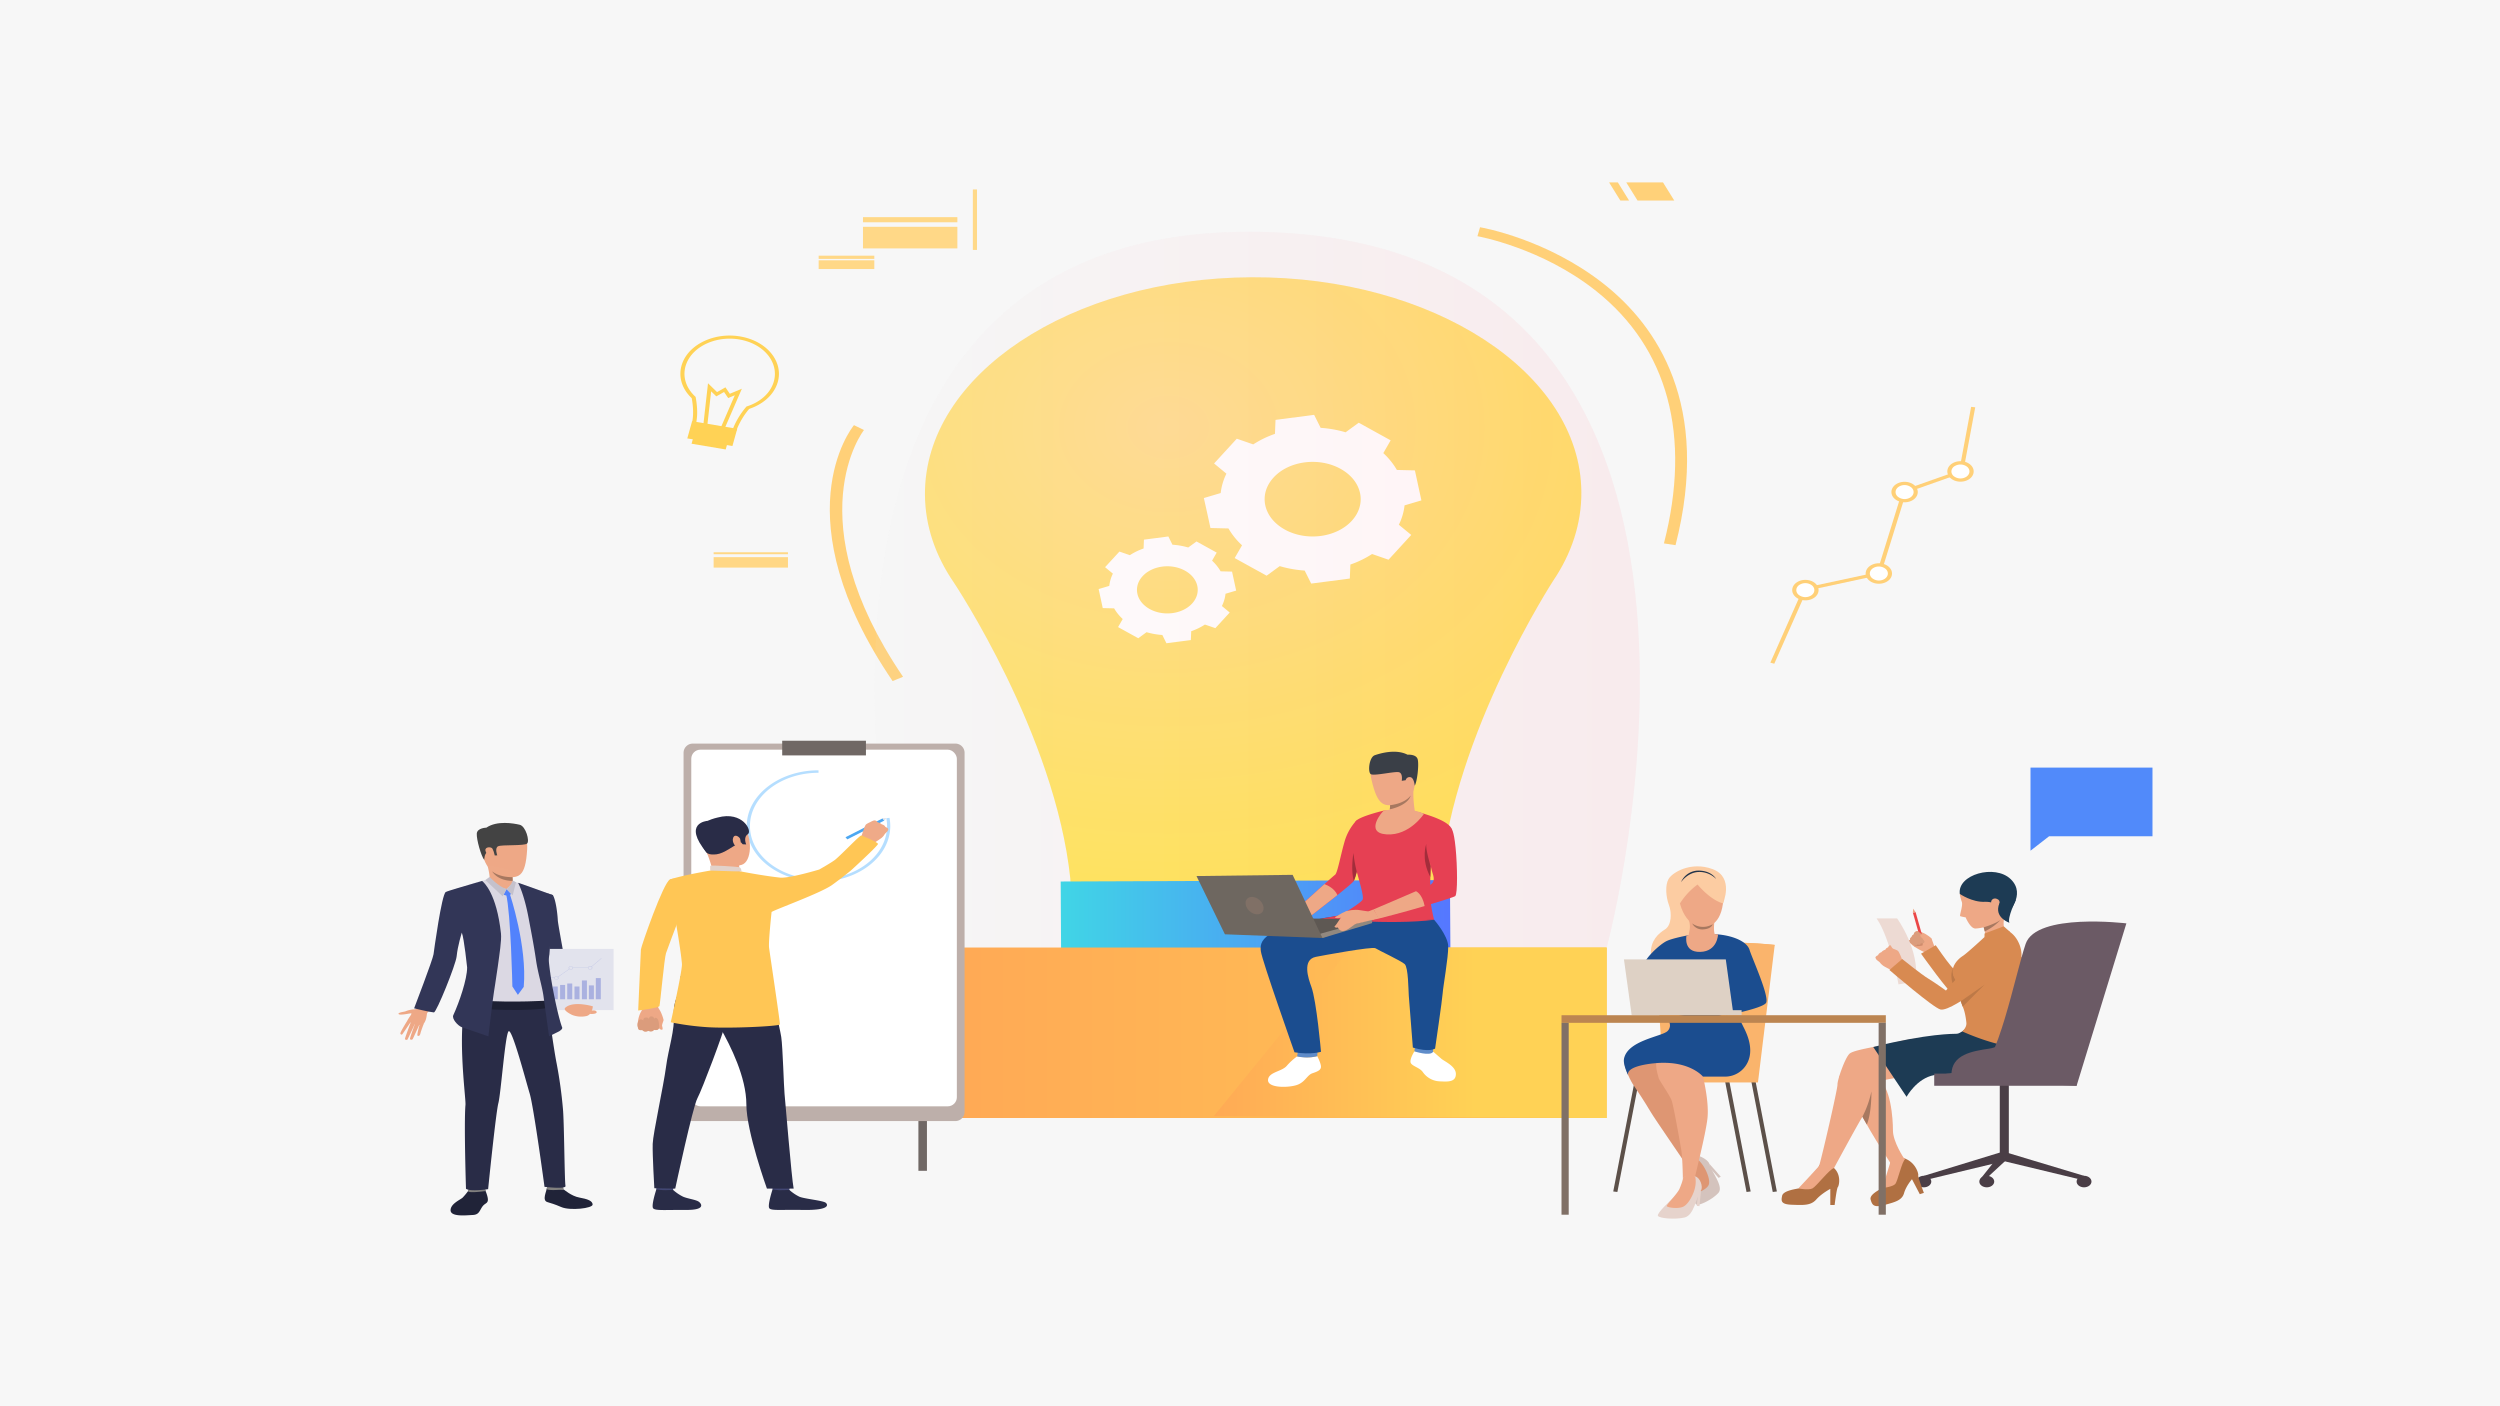<svg xmlns="http://www.w3.org/2000/svg" xmlns:xlink="http://www.w3.org/1999/xlink" viewBox="0 0 1920 1080"><defs><filter id="luminosity-noclip" x="1130.28" y="-8732" width="535.06" height="32766" filterUnits="userSpaceOnUse" color-interpolation-filters="sRGB"><feFlood flood-color="#fff" result="bg"/><feBlend in="SourceGraphic" in2="bg"/></filter><mask id="mask" x="1130.28" y="-8732" width="535.06" height="32766" maskUnits="userSpaceOnUse"><g filter="url(#luminosity-noclip)"/></mask><linearGradient id="linear-gradient" x1="1450.36" y1="1017.7" x2="1347.87" y2="841.59" gradientUnits="userSpaceOnUse"><stop offset="0"/><stop offset="0.69" stop-color="#fff"/></linearGradient><filter id="luminosity-noclip-2" x="254.66" y="-8732" width="559.38" height="32766" filterUnits="userSpaceOnUse" color-interpolation-filters="sRGB"><feFlood flood-color="#fff" result="bg"/><feBlend in="SourceGraphic" in2="bg"/></filter><mask id="mask-2" x="254.66" y="-8732" width="559.38" height="32766" maskUnits="userSpaceOnUse"><g filter="url(#luminosity-noclip-2)"/></mask><linearGradient id="linear-gradient-2" x1="589.27" y1="1021.78" x2="482.15" y2="837.71" xlink:href="#linear-gradient"/><filter id="luminosity-noclip-3" x="876.16" y="-8732" width="43.02" height="32766" filterUnits="userSpaceOnUse" color-interpolation-filters="sRGB"><feFlood flood-color="#fff" result="bg"/><feBlend in="SourceGraphic" in2="bg"/></filter><mask id="mask-3" x="876.16" y="-8732" width="43.02" height="32766" maskUnits="userSpaceOnUse"><g filter="url(#luminosity-noclip-3)"/></mask><linearGradient id="linear-gradient-3" x1="897.67" y1="446.65" x2="897.67" y2="684.76" gradientUnits="userSpaceOnUse"><stop offset="0.01"/><stop offset="1" stop-color="#fff"/></linearGradient><filter id="luminosity-noclip-4" x="1023.64" y="-8732" width="40.21" height="32766" filterUnits="userSpaceOnUse" color-interpolation-filters="sRGB"><feFlood flood-color="#fff" result="bg"/><feBlend in="SourceGraphic" in2="bg"/></filter><mask id="mask-4" x="1023.64" y="-8732" width="40.21" height="32766" maskUnits="userSpaceOnUse"><g filter="url(#luminosity-noclip-4)"/></mask><linearGradient id="linear-gradient-4" x1="1043.75" y1="446.65" x2="1043.75" y2="684.76" xlink:href="#linear-gradient-3"/><filter id="luminosity-noclip-5" x="880.01" y="-8732" width="180.87" height="32766" filterUnits="userSpaceOnUse" color-interpolation-filters="sRGB"><feFlood flood-color="#fff" result="bg"/><feBlend in="SourceGraphic" in2="bg"/></filter><mask id="mask-5" x="880.01" y="-8732" width="180.87" height="32766" maskUnits="userSpaceOnUse"><g filter="url(#luminosity-noclip-5)"/></mask><linearGradient id="linear-gradient-5" x1="970.44" y1="446.65" x2="970.44" y2="684.76" xlink:href="#linear-gradient-3"/><filter id="luminosity-noclip-6" x="1130.28" y="914.88" width="535.06" height="25.03" filterUnits="userSpaceOnUse" color-interpolation-filters="sRGB"><feFlood flood-color="#fff" result="bg"/><feBlend in="SourceGraphic" in2="bg"/></filter><mask id="mask-6" x="1130.28" y="914.88" width="535.06" height="25.03" maskUnits="userSpaceOnUse"><g filter="url(#luminosity-noclip-6)"><g transform="translate(0 0)"><g mask="url(#mask)"><path d="M1665.34,927.4c0,6.92-119.77,12.52-267.52,12.52s-267.54-5.6-267.54-12.52,119.79-12.52,267.54-12.52S1665.34,920.49,1665.34,927.4Z" fill="url(#linear-gradient)" style="mix-blend-mode:multiply"/></g></g></g></mask><linearGradient id="linear-gradient-6" x1="1450.36" y1="1017.7" x2="1347.87" y2="841.59" gradientUnits="userSpaceOnUse"><stop offset="0" stop-color="#97cbec"/><stop offset="0.69" stop-color="#ccc2f5"/></linearGradient><filter id="luminosity-noclip-7" x="254.66" y="914.88" width="559.38" height="25.03" filterUnits="userSpaceOnUse" color-interpolation-filters="sRGB"><feFlood flood-color="#fff" result="bg"/><feBlend in="SourceGraphic" in2="bg"/></filter><mask id="mask-7" x="254.66" y="914.88" width="559.38" height="25.03" maskUnits="userSpaceOnUse"><g filter="url(#luminosity-noclip-7)"><g transform="translate(0 0)"><g mask="url(#mask-2)"><path d="M814,927.4c0,6.92-125.22,12.52-279.68,12.52s-279.69-5.6-279.69-12.52,125.22-12.52,279.69-12.52S814,920.49,814,927.4Z" fill="url(#linear-gradient-2)" style="mix-blend-mode:multiply"/></g></g></g></mask><linearGradient id="linear-gradient-7" x1="589.27" y1="1021.78" x2="482.15" y2="837.71" xlink:href="#linear-gradient-6"/><radialGradient id="radial-gradient" cx="938.33" cy="441.92" r="174.73" gradientTransform="translate(-1711.31 -626.4) scale(2.78 2.16)" gradientUnits="userSpaceOnUse"><stop offset="0.01" stop-color="#ffdd91"/><stop offset="0.99" stop-color="#ffe655"/></radialGradient><linearGradient id="linear-gradient-8" x1="671.74" y1="453.01" x2="1259.41" y2="453.01" gradientUnits="userSpaceOnUse"><stop offset="0" stop-color="#e0e0e0"/><stop offset="1" stop-color="#ff556f"/></linearGradient><filter id="luminosity-noclip-8" x="876.16" y="532.74" width="43.02" height="215.73" filterUnits="userSpaceOnUse" color-interpolation-filters="sRGB"><feFlood flood-color="#fff" result="bg"/><feBlend in="SourceGraphic" in2="bg"/></filter><mask id="mask-8" x="876.16" y="532.74" width="43.02" height="215.73" maskUnits="userSpaceOnUse"><g filter="url(#luminosity-noclip-8)"><g transform="translate(0 0)"><g mask="url(#mask-3)"><polygon points="919.18 747.68 911.21 748.46 876.16 533.52 884.13 532.74 919.18 747.68" fill="url(#linear-gradient-3)" style="mix-blend-mode:multiply"/></g></g></g></mask><linearGradient id="linear-gradient-9" x1="897.67" y1="446.65" x2="897.67" y2="684.76" gradientUnits="userSpaceOnUse"><stop offset="0.01" stop-color="#ffdd91"/><stop offset="1" stop-color="#fff"/></linearGradient><filter id="luminosity-noclip-9" x="1023.64" y="532.06" width="40.21" height="215.93" filterUnits="userSpaceOnUse" color-interpolation-filters="sRGB"><feFlood flood-color="#fff" result="bg"/><feBlend in="SourceGraphic" in2="bg"/></filter><mask id="mask-9" x="1023.64" y="532.06" width="40.21" height="215.93" maskUnits="userSpaceOnUse"><g filter="url(#luminosity-noclip-9)"><g transform="translate(0 0)"><g mask="url(#mask-4)"><polygon points="1023.64 747.27 1031.62 747.99 1063.86 532.78 1055.88 532.06 1023.64 747.27" fill="url(#linear-gradient-4)" style="mix-blend-mode:multiply"/></g></g></g></mask><linearGradient id="linear-gradient-10" x1="1043.75" y1="446.65" x2="1043.75" y2="684.76" xlink:href="#linear-gradient-9"/><filter id="luminosity-noclip-10" x="880.01" y="536.63" width="180.87" height="29.32" filterUnits="userSpaceOnUse" color-interpolation-filters="sRGB"><feFlood flood-color="#fff" result="bg"/><feBlend in="SourceGraphic" in2="bg"/></filter><mask id="mask-10" x="880.01" y="536.63" width="180.87" height="29.32" maskUnits="userSpaceOnUse"><g filter="url(#luminosity-noclip-10)"><g transform="translate(0 0)"><g mask="url(#mask-5)"><polygon points="1029.21 565.96 998.94 542.7 969.48 565.8 940.21 543.32 911.74 565.64 880.01 541.26 883.89 538.21 911.7 559.58 940.17 537.25 969.43 559.74 998.9 536.63 1029.17 559.9 1056.95 538.12 1060.87 541.13 1029.21 565.96" fill="url(#linear-gradient-5)" style="mix-blend-mode:multiply"/></g></g></g></mask><linearGradient id="linear-gradient-11" x1="970.44" y1="446.65" x2="970.44" y2="684.76" xlink:href="#linear-gradient-9"/><linearGradient id="linear-gradient-12" x1="814.61" y1="736.3" x2="1114.09" y2="736.3" gradientUnits="userSpaceOnUse"><stop offset="0" stop-color="#40d5e6"/><stop offset="1" stop-color="#57f"/></linearGradient><linearGradient id="linear-gradient-13" x1="-10658.36" y1="793.16" x2="-11530.85" y2="793.16" gradientTransform="matrix(-1, 0, 0, 1, -10102.04, 0)" gradientUnits="userSpaceOnUse"><stop offset="0" stop-color="#ff9f55"/><stop offset="1" stop-color="#ffd255"/></linearGradient><linearGradient id="linear-gradient-14" x1="-10979.26" y1="793.16" x2="-11235.1" y2="793.16" xlink:href="#linear-gradient-13"/></defs><title>innovating_around_customer_needs</title><g style="isolation:isolate"><g id="Layer_1" data-name="Layer 1"><rect width="1920" height="1080" fill="#f7f7f7"/><g mask="url(#mask-6)"><path d="M1665.34,927.4c0,6.92-119.77,12.52-267.52,12.52s-267.54-5.6-267.54-12.52,119.79-12.52,267.54-12.52S1665.34,920.49,1665.34,927.4Z" transform="translate(0 0)" opacity="0.72" fill="url(#linear-gradient-6)"/></g><path d="M1471.81,907.44c0,2.45,2.56,4.43,5.71,4.43s5.72-2,5.72-4.43-2.56-4.44-5.72-4.44S1471.81,905,1471.81,907.44Z" transform="translate(0 0)" fill="#4a3e46"/><polygon points="1600.54 903.04 1599.1 906.2 1537.92 891.49 1540.86 885.08 1600.54 903.04" fill="#4a3e46"/><rect x="1535.82" y="831.91" width="6.95" height="57.33" transform="translate(3078.6 1721.14) rotate(180)" fill="#4a3e46"/><polygon points="1477.52 903.04 1478.96 906.2 1540.14 891.49 1537.46 884.68 1477.52 903.04" fill="#4a3e46"/><polygon points="1520.62 905.86 1520.62 909.54 1540.14 891.49 1537.46 884.68 1520.62 905.86" fill="#4a3e46"/><path d="M1520.13,907.44c0,2.45,2.57,4.43,5.72,4.43s5.72-2,5.72-4.43S1529,903,1525.85,903,1520.13,905,1520.13,907.44Z" transform="translate(0 0)" fill="#4a3e46"/><path d="M1452,892a22.8,22.8,0,0,1-1.32,6.52c-.93,2.57-2.78,12.52-5.15,13.92s-10,5.08-8.88,8.87,2.07,6.44,10.32,4.19,13.75-3.52,15.34-9.14,6.09-10.73,6.09-10.73l6,11.5,3.14-1s-4.75-12.43-4.34-13.53-2.18-11-12.15-13.43S1452,892,1452,892Z" transform="translate(0 0)" fill="#b07042"/><path d="M1397,895.63a28.41,28.41,0,0,1-4.36,5.66c-2.09,2.12-8.6,10.82-11.46,11.43s-11.72,1.82-12.51,5.66-1.17,6.57,7.56,6.87,14.46.71,18.62-4,10.82-8.19,10.82-8.19v12.4H1409s1.57-12.91,2.48-13.82,3.26-10.82-4.82-16S1397,895.63,1397,895.63Z" transform="translate(0 0)" fill="#b07042"/><path d="M1485.7,727.13s-1.94-5.34-2.13-6-2-2.07-4.32-3.52a19.35,19.35,0,0,0-6.69-2.49,2.83,2.83,0,0,0-1.84.86,3.35,3.35,0,0,0-.91,1.82s-1.58.63-1.6,1.89a2,2,0,0,0-1.17,2.08s-1.4.65-1.08,1.68a17.52,17.52,0,0,1,2.33,2.06c.49.66,4.56,3.35,9,5.45C1477.27,730.92,1482.91,734.16,1485.7,727.13Z" transform="translate(0 0)" fill="#eea886"/><path d="M1477.25,722.9a9.16,9.16,0,0,0-.65,3c.17.72-6.62.83-6.62.83S1473.71,722.18,1477.25,722.9Z" transform="translate(0 0)" fill="#cf8c6c"/><path d="M1553.7,736.31c-2.74-3.45-6.4-5-18,1.24s-8.88,5-11.66,7-15,6.92-15,6.92-7.13-5.49-10.54-9.39c-3.85-4.4-11.88-16.16-11.88-16.16l-11.26,6.51s21.88,30.8,26.45,33.08,18.35-1.53,25.52-3.88,14.75-5.38,18-6S1560.85,745.3,1553.7,736.31Z" transform="translate(0 0)" fill="#d88a51"/><polygon points="1474.56 720.17 1476.66 719.81 1471.18 700.51 1469.08 700.87 1474.56 720.17" fill="#eb4747"/><path d="M1473.19,715.44s5.67,3.78,5,4.56a2.11,2.11,0,0,1-1.53.76l1.43,2.37s-.19,2-2.93,1.24c0,0,.07,1.88-2.46.91a1.86,1.86,0,0,1-1.94,1c-1.27-.28-4.8-2.83-4.8-2.83s-.51-.81,1-1.7a1.83,1.83,0,0,1,1.2-2.08s-.14-1.16,1.55-1.92a2.88,2.88,0,0,1,2.85-2.63S1472.94,715.28,1473.19,715.44Z" transform="translate(0 0)" fill="#db9c7c"/><path d="M1483.49,721.15a26.68,26.68,0,0,0-6.7-3.42,1.91,1.91,0,0,0-1.79.17c-.45.41-.26,1.43,1.32,2.66a14.65,14.65,0,0,1,2.87,3.35S1481.28,724.8,1483.49,721.15Z" transform="translate(0 0)" fill="#eea886"/><path d="M1499.55,755s-2.29-6.44.41-11.42c0,0-1,5.16,1.88,8.83C1504,755.08,1499.55,755,1499.55,755Z" transform="translate(0 0)" fill="#bd7947"/><path d="M1458.05,756s-6.14-35.27-16.82-50.65H1457s17.61,24.09,14.3,48.42Z" transform="translate(0 0)" fill="#eddad3"/><path d="M1454.28,729.61s-1.79-2.6-2.22-3.44-2.19.62-1.93,1.71S1454.28,729.61,1454.28,729.61Z" transform="translate(0 0)" fill="#eea886"/><path d="M1440.34,735.51a5.3,5.3,0,0,0,1,1.74s1.1.81,1.84,1.42c.23.2.43.37.54.49a12.14,12.14,0,0,0,2.88,2.73c1.56,1,7.56,4,7.56,4l4.23-3.51,3.39-2.73s-2.87-8.35-4.19-9.4a4.85,4.85,0,0,0-.4-.28,20.9,20.9,0,0,0-3.29-1.36c-.27-.13-3-1.3-3.85-1a2.73,2.73,0,0,0-2,1.66s-2.31.79-3.08,2c0,0-2.17.67-2.59,2.35C1442.38,733.54,1440.28,734.41,1440.34,735.51Z" transform="translate(0 0)" fill="#eea886"/><path d="M1412.5,826.59s10.4,18.14,17.81,31.09l3.43,6,2.85,5c4.72,8.24,16.33,26.22,16.33,26.22s8.74.25,9.24-5.5c0,0-8.38-12.48-8.38-21.25s-1.51-34.59-12.3-40.17C1428.32,821.14,1419.78,819.86,1412.5,826.59Z" transform="translate(0 0)" fill="#eea886"/><path d="M1508.57,792.1a12.54,12.54,0,0,1-4,2.09c-1.85.4-32.86,2.23-47.19,5.89s-33.38,6-36.92,9.16-9.44,20.41-9.27,23.68-12.6,58.4-14.19,62.71c-.83,2.28,11.55,1.4,11.55,1.4s17.59-32.57,21.35-38.59c6.9-11.05,7.25-24.6,9.78-26.69s30.67-6.81,46.86-6.81,52.42,1,56.3-.65,28.15-14.13,18-30.75S1508.57,792.1,1508.57,792.1Z" transform="translate(0 0)" fill="#eea886"/><path d="M1438.65,804.09l25.59,38.26s7.74-14.23,21.23-16.68,67.34-1.14,67.34-1.14,24.71-24.26,3.55-37-45.87,2-45.87,2-5.1,4.3-7.57,4.39S1480.67,793.64,1438.65,804.09Z" transform="translate(0 0)" fill="#1d3b54"/><path d="M1381.13,912.72s7.82,1.51,10.81,0,13.18-14.88,16.56-15.69c0,0-3.28-5.14-11.55-1.4C1397,895.63,1383.34,910.49,1381.13,912.72Z" transform="translate(0 0)" fill="#eea886"/><path d="M1445.55,912.44s8-.86,10-3.13,5.08-17.63,7.83-19.35c0,0-5.51-3.83-11.39,2C1452,892,1446.53,909.73,1445.55,912.44Z" transform="translate(0 0)" fill="#eea886"/><path d="M1594.83,907.44c0,2.45,2.56,4.43,5.71,4.43s5.72-2,5.72-4.43-2.56-4.44-5.72-4.44S1594.83,905,1594.83,907.44Z" transform="translate(0 0)" fill="#4a3e46"/><path d="M1527.1,671.66c-6.17-.23-19.85,2.18-22,14.86a32,32,0,0,0,1.57,6.11c1.07,2.69-2,10.61-1.22,11a27.43,27.43,0,0,0,4.14.89s3.6,8.66,7.52,8.58,18.73-2.45,25.71-13.21S1552,672.6,1527.1,671.66Z" transform="translate(0 0)" fill="#eea886"/><path d="M1522.44,709.15s.48,1.22,1,3c.28.92.58,2,.84,3.13.72,3.16,1.13,6.85.08,9.31,0,0,8.65,2.33,15.49-7.17,0,0-2.94-10.23.88-16.43S1522.44,709.15,1522.44,709.15Z" transform="translate(0 0)" fill="#eea886"/><path d="M1505.14,686.52s9.46,6.6,19.47,6.08c10.17-.54,16.76,9.32,16.76,9.32s15.13-14.73,2.94-26.65S1503,671.74,1505.14,686.52Z" transform="translate(0 0)" fill="#1d3b54"/><path d="M1529.22,692.54c.06-1.5,2.19-3.74,5.35-1.7s-1.09,9.14-3.67,8.45S1529.16,694.08,1529.22,692.54Z" transform="translate(0 0)" fill="#eea886"/><path d="M1523.46,712.17c.28.92.58,2,.84,3.13a39.86,39.86,0,0,0,12.08-8.77C1531.79,709.76,1523.46,712.17,1523.46,712.17Z" transform="translate(0 0)" fill="#a77860"/><path d="M1500,748.45c1.82,6.56,6.61,6.9,6.32,11.74s-2.16,5.25,1.07,12.89a31.47,31.47,0,0,1,1.48,4.52c0,.18.09.37.13.56.21.88.39,1.77.54,2.64.29,1.62.5,3.21.64,4.65.38,3.77-3.19,6.67-3.19,6.67s31.55,14.68,53.21,12.62c0,0-5.61-18.3-8.7-24.58s-2.15-35.33.13-41.57c3.35-9.19-3.35-23-12.51-24.78l-14.21,5.11s-14.3,13.26-17.5,15.26S1498.16,741.81,1500,748.45Z" transform="translate(0 0)" fill="#d88a51"/><path d="M1546.94,721.6c-4-2.59-9.81-7-18.27,1.75s-14.63,14.43-16.45,17-17.75,20.39-17.75,20.39-8.45-6.09-13.28-9c-5.45-3.22-20.3-15.23-20.3-15.23l-9.81,8.45s34,29.33,39.3,30.36,20-9.27,25.86-13.26,22.22-18.53,25.07-19.93S1557.4,728.36,1546.94,721.6Z" transform="translate(0 0)" fill="#d88a51"/><path d="M1430.31,857.68l3.43,6c3.82-9.53,3.5-25.48,3.5-25.48A75.75,75.75,0,0,1,1430.31,857.68Z" transform="translate(0 0)" fill="#a77860"/><rect x="1485.47" y="824.53" width="109.35" height="9.34" transform="translate(3080.3 1658.4) rotate(180)" fill="#6b5a65"/><path d="M1537.92,794.74s2.76,8.65-10.22,10.61-29,4.48-29,20h45Z" transform="translate(0 0)" fill="#6b5a65"/><polygon points="1471.18 700.51 1469.32 697.86 1469.08 700.87 1471.18 700.51" fill="#eea886"/><path d="M1594.83,833.87l38.23-124.72s-69.12-8.39-77.35,15.71-21.78,95.66-38.25,100.08S1594.83,833.87,1594.83,833.87Z" transform="translate(0 0)" fill="#6b5a65"/><path d="M1505.93,768.91s.7,2.29,1.45,4.19l16.82-16.93Z" transform="translate(0 0)" fill="#bd7947"/><path d="M1548.09,691.33s-6.66,13.63-4.85,17.36c0,0-10.37-3.44-8.48-12.38S1548.09,691.33,1548.09,691.33Z" transform="translate(0 0)" fill="#1d3b54"/><polygon points="1524.11 719.67 1524.11 716.97 1538.86 711.4 1543.97 715.97 1524.11 719.67" fill="#d88a51"/><g mask="url(#mask-7)"><path d="M814,927.4c0,6.92-125.22,12.52-279.68,12.52s-279.69-5.6-279.69-12.52,125.22-12.52,279.69-12.52S814,920.49,814,927.4Z" transform="translate(0 0)" opacity="0.72" fill="url(#linear-gradient-7)"/></g><path d="M544.35,337.38a19.79,19.79,0,0,1-9.75-5.06c-2.68-2.72-3.69-5.92-2.85-9,1.09-6.19.35-12.88-.5-17.53-8-7.51-10.7-17.54-7.2-26.91,5.81-15.55,26.84-24.53,46.88-20s31.6,20.84,25.79,36.39c-3.16,8.47-10.94,15.29-21.37,18.78a58.42,58.42,0,0,0-9.22,15.07c-1.8,6.31-10.93,10.15-20.38,8.56C545.28,337.57,544.81,337.48,544.35,337.38Zm25.71-76.22c-18.39-4.14-37.7,4.1-43,18.38-3.25,8.7-.68,18,6.88,25l.28.26.07.34c.9,4.82,1.74,11.95.56,18.58l0,.09c-.67,2.41.14,4.93,2.27,7.09a17.15,17.15,0,0,0,9.34,4.45c7.81,1.31,15.31-1.73,16.72-6.77v-.05l0,0a61.13,61.13,0,0,1,9.84-16l.26-.32.46-.14c9.79-3.17,17.09-9.5,20-17.39C599.09,280.29,588.46,265.3,570.06,261.16Z" transform="translate(0 0)" fill="#ffd255"/><polygon points="540.14 326.46 543.75 294.35 550.7 301.12 557.13 297.47 560.5 302.42 569.76 298.53 556.51 329.13 553.58 328.36 564.33 303.55 559.23 305.69 556.07 301.05 550.13 304.42 546.16 300.55 543.22 326.67 540.14 326.46" fill="#ffd255"/><polygon points="557.34 345.19 531.12 340.78 533.41 332.58 559.63 336.99 557.34 345.19" fill="#ffd255"/><polygon points="562.5 342.53 527.84 336.7 531.53 323.49 566.19 329.32 562.5 342.53" fill="#ffd255"/><polygon points="1362.65 509.73 1359.63 508.92 1384.98 451.63 1441.63 439.46 1461.11 376.65 1504.74 361.24 1513.83 312.46 1516.99 312.82 1507.65 362.94 1463.86 378.41 1444.29 441.46 1387.46 453.68 1362.65 509.73" fill="#ffd078"/><path d="M1449.5,436.21c3,2.8,2.55,7-1.07,9.32a10.3,10.3,0,0,1-12-.82c-3-2.81-2.54-7,1.07-9.33S1446.48,433.41,1449.5,436.21Z" transform="translate(0 0)" fill="#fff"/><path d="M1449.46,446.49c-4.28,2.78-10.68,2.34-14.27-1s-3-8.29,1.27-11.07,10.69-2.34,14.26,1S1453.74,443.71,1449.46,446.49Zm-10.94-10.15c-2.94,1.9-3.33,5.3-.87,7.57a8.35,8.35,0,0,0,9.75.67c2.93-1.9,3.32-5.3.87-7.57A8.35,8.35,0,0,0,1438.52,436.34Z" transform="translate(0 0)" fill="#ffd078"/><path d="M1469.26,373.66c3,2.81,2.55,7-1.07,9.33s-9,2-12-.83-2.55-7,1.07-9.33A10.32,10.32,0,0,1,1469.26,373.66Z" transform="translate(0 0)" fill="#fff"/><path d="M1469.22,383.94c-4.29,2.78-10.68,2.34-14.26-1s-3-8.3,1.26-11.08,10.68-2.34,14.27,1S1473.5,381.16,1469.22,383.94Zm-10.94-10.15c-2.93,1.9-3.32,5.3-.87,7.57a8.36,8.36,0,0,0,9.76.67c2.93-1.9,3.32-5.3.86-7.57A8.36,8.36,0,0,0,1458.28,373.79Z" transform="translate(0 0)" fill="#ffd078"/><path d="M1512.2,357.83c3,2.8,2.54,7-1.07,9.32s-9,2-12-.83-2.54-7,1.07-9.32S1509.18,355,1512.2,357.83Z" transform="translate(0 0)" fill="#fff"/><path d="M1512.16,368.1c-4.28,2.78-10.68,2.34-14.26-1s-3-8.29,1.26-11.07,10.68-2.34,14.27,1S1516.44,365.32,1512.16,368.1Zm-11-10.15c-2.92,1.9-3.31,5.3-.86,7.58a8.39,8.39,0,0,0,9.76.67c2.93-1.91,3.32-5.3.86-7.58A8.39,8.39,0,0,0,1501.21,358Z" transform="translate(0 0)" fill="#ffd078"/><path d="M1393.09,449c3,2.8,2.54,7-1.07,9.32a10.3,10.3,0,0,1-12-.83c-3-2.8-2.54-7,1.06-9.32S1390.07,446.16,1393.09,449Z" transform="translate(0 0)" fill="#fff"/><path d="M1393.05,459.24c-4.29,2.78-10.68,2.34-14.27-1s-3-8.29,1.27-11.07,10.68-2.34,14.26,1S1397.33,456.46,1393.05,459.24Zm-11-10.15c-2.93,1.9-3.32,5.3-.86,7.58a8.38,8.38,0,0,0,9.75.67c2.94-1.9,3.32-5.3.87-7.58A8.39,8.39,0,0,0,1382.1,449.09Z" transform="translate(0 0)" fill="#ffd078"/><path d="M1214.48,377.93c-.58-91.67-113.91-165.56-253.12-165s-251.59,75.28-251,167c.15,24.13,8.12,47,22.32,67.66.07.12,77.71,116.51,89.31,227.16.33,51.76,64.31,93.47,142.9,93.17s142-42.5,141.71-94.26C1116.79,562.81,1193,445.77,1193,445.77h0C1207,425,1214.63,402.07,1214.48,377.93Z" transform="translate(0 0)" fill="url(#radial-gradient)"/><polygon points="1257.61 153.99 1285.82 153.99 1277.19 140.08 1248.97 140.08 1257.61 153.99" fill="#ffd179"/><polygon points="1244.41 153.99 1251.13 153.99 1242.5 140.08 1235.77 140.08 1244.41 153.99" fill="#ffd179"/><rect x="662.76" y="166.76" width="72.49" height="3.94" transform="translate(1398.02 337.47) rotate(180)" fill="#ffd887"/><rect x="662.76" y="174.2" width="72.49" height="16.58" transform="translate(1398.02 364.98) rotate(180)" fill="#ffd887"/><rect x="628.72" y="196.36" width="42.76" height="2.48" transform="translate(1300.2 395.19) rotate(180)" fill="#ffd887"/><rect x="628.72" y="199.92" width="42.76" height="6.71" transform="translate(1300.2 406.54) rotate(180)" fill="#ffd887"/><rect x="747.16" y="145.51" width="3.19" height="46.46" transform="translate(1497.5 337.47) rotate(180)" fill="#ffd989"/><rect x="548.07" y="427.89" width="57.1" height="8.03" transform="translate(1153.23 863.81) rotate(180)" fill="#ffd785"/><rect x="548.07" y="424.15" width="57.1" height="1.51" transform="translate(1153.23 849.8) rotate(180)" fill="#ffd785"/><path d="M1286.8,418.7l-8.9-1.37c21.22-82.82,3.22-149.84-52.05-193.82-41.8-33.28-90.69-42-91.18-42.11l2-6.87c2.09.36,51.68,9.17,95.39,43.8C1272.26,250.21,1314.43,310.85,1286.8,418.7Z" transform="translate(0 0)" fill="#ffd078"/><path d="M685.52,523.05c-85.29-125.53-32-193.7-29.66-196.54l7.67,3.75c-.54.67-52.62,67.89,30,189.51Z" transform="translate(0 0)" fill="#ffd078"/><path d="M1074.32,403a44.77,44.77,0,0,0,4.38-14.87l12.94-3.84-2.5-11.51-2.5-11.52-13.84-.34A54.84,54.84,0,0,0,1062.38,348l5.64-9.81-12.26-6.77-12.25-6.77L1033.42,332a88.43,88.43,0,0,0-19.16-3.41l-5-10-14.83,1.94-14.83,1.94-.44,10.74a76,76,0,0,0-16.66,8.09l-12.64-4.38-8.72,9.52-8.72,9.51,9.47,7.83a44.56,44.56,0,0,0-4.39,14.87l-12.94,3.84L927.12,394l2.5,11.51,13.83.34a54.89,54.89,0,0,0,10.43,12.93l-5.64,9.81,12.25,6.77,12.26,6.77,10.09-7.35a87.74,87.74,0,0,0,19.15,3.41l5,10,14.83-1.93,14.84-1.94.43-10.75a75.44,75.44,0,0,0,16.67-8.09l12.63,4.38,8.72-9.51,8.72-9.52Zm-87.57,3.7c-16.6-9.17-20.48-27-8.67-39.93s34.83-15.89,51.43-6.72,20.47,27,8.66,39.92S1003.34,415.87,986.75,406.71Z" transform="translate(0 0)" fill="#fff"/><path d="M938.42,465.43A28.2,28.2,0,0,0,941.2,456l8.17-2.43-1.57-7.28L946.21,439l-8.75-.22a35.11,35.11,0,0,0-6.59-8.18l3.56-6.2-7.75-4.28-7.75-4.28-6.38,4.64a55.81,55.81,0,0,0-12.12-2.15L897.3,412l-9.37,1.23-9.39,1.22-.27,6.8a47.84,47.84,0,0,0-10.54,5.12l-8-2.77-5.52,6-5.51,6,6,4.95a28.41,28.41,0,0,0-2.77,9.41l-8.18,2.43,1.58,7.28L846.9,467l8.75.22a34.7,34.7,0,0,0,6.6,8.18l-3.57,6.2,7.75,4.28,7.75,4.29,6.38-4.65a55.42,55.42,0,0,0,12.12,2.15l3.13,6.35,9.38-1.23,9.38-1.22.28-6.8a48.48,48.48,0,0,0,10.54-5.11l8,2.76,5.51-6,5.52-6ZM883,467.76c-10.49-5.79-12.95-17.1-5.48-25.25s22-10.05,32.53-4.25,12.95,17.1,5.48,25.25S893.53,473.56,883,467.76Z" transform="translate(0 0)" fill="#fff"/><path d="M694.75,728.05s-140.53-557.68,272.93-550S1233.94,727.7,1233.94,727.7Z" transform="translate(0 0)" opacity="0.08" fill="url(#linear-gradient-8)" style="mix-blend-mode:darken"/><g mask="url(#mask-8)"><polygon points="919.18 747.68 911.21 748.46 876.16 533.52 884.13 532.74 919.18 747.68" fill="url(#linear-gradient-9)"/></g><g mask="url(#mask-9)"><polygon points="1023.64 747.27 1031.62 747.99 1063.86 532.78 1055.88 532.06 1023.64 747.27" fill="url(#linear-gradient-10)"/></g><g mask="url(#mask-10)"><polygon points="1029.21 565.96 998.94 542.7 969.48 565.8 940.21 543.32 911.74 565.64 880.01 541.26 883.89 538.21 911.7 559.58 940.17 537.25 969.43 559.74 998.9 536.63 1029.17 559.89 1056.95 538.12 1060.87 541.13 1029.21 565.96" fill="url(#linear-gradient-11)"/></g><path d="M1045.72,826.68l-161.35.62c-17.91.07-32.51-11.14-32.59-25L851.46,753l226.21-.87.31,49.29C1078.07,815.29,1063.63,826.61,1045.72,826.68Z" transform="translate(0 0)" fill="#d46946"/><path d="M1065.62,796l-201.54.77c-26.91.1-48.82-16.74-49-37.62L814.61,677l298.95-1.15.53,82.06C1114.22,778.83,1092.52,795.84,1065.62,796Z" transform="translate(0 0)" fill="url(#linear-gradient-12)"/><rect x="694.75" y="727.7" width="539.19" height="130.92" fill="url(#linear-gradient-13)"/><polygon points="1233.94 858.62 1233.94 727.7 1037.72 727.7 932.25 857.14 1233.94 858.62" fill="url(#linear-gradient-14)"/><rect x="705.33" y="667.76" width="6.56" height="231.42" fill="#706865"/><path d="M532.06,571.08H733.72a7.08,7.08,0,0,1,7.08,7.08V853.91a7.07,7.07,0,0,1-7.07,7.07H532.06a7.08,7.08,0,0,1-7.08-7.08V578.16A7.08,7.08,0,0,1,532.06,571.08Z" fill="#bdafaa"/><rect x="530.9" y="575.75" width="203.96" height="273.91" rx="6.99" fill="#fff"/><rect x="600.73" y="568.88" width="64.31" height="11.27" fill="#706865"/><path d="M573.5,634.37c0-23.59,24.72-42.78,55.12-42.78v1.91c-29,0-52.65,18.34-52.65,40.87,0,24.79,28.1,43.56,59.11,40.56,25.95-2.47,46.17-19.64,46.17-40.56a31.75,31.75,0,0,0-.56-6l2.45-.28a34,34,0,0,1,.59,6.28c0,21.88-21.15,39.88-48.35,42.46C602.77,680,573.5,660.24,573.5,634.37Z" transform="translate(0 0)" fill="#b5deff"/><path d="M503.51,769.21a8.87,8.87,0,0,1,1.67,3.42c.15,1.21,1.46,3,2,4a32,32,0,0,1,2.47,6.73c0,.48-1.36,3.53-1.16,4.5s.91,2.91-.22,3-2.4-1.46-2.4-1.46a1.2,1.2,0,0,1-.85,1.24,3.45,3.45,0,0,1-2.83.08,2.87,2.87,0,0,1-1.54,1.12,4.39,4.39,0,0,1-2.83-.29,4,4,0,0,1-2.14.53,2.87,2.87,0,0,1-2.37-1.15s-2.12.33-2.74-.43-.51-1.59-.76-2.29-.06-7,2.68-11.49-.7-8.94-.7-8.94Z" transform="translate(0 0)" fill="#eea886"/><path d="M506.2,788.88s.19-5.63-1.72-6.83-2.13.83-2.13.83a2,2,0,0,0-1.83-2.28c-2.09-.27-2.18,2.12-2.18,2.12s-.34-1.55-2.53-1.23a1.8,1.8,0,0,0-1.67,2.29s-2.1-1.94-3.46-.07c-2.29,3.14-.21,6.89-.21,6.89s.75.9,2.83.48c0,0,1.45,2.21,4.57.65,0,0,3.23,1.37,4.39-.83C502.26,790.9,506.05,792.05,506.2,788.88Z" transform="translate(0 0)" fill="#db9c7c"/><path d="M528.14,688s-12.43,32.16-16.63,44c-1.31,3.72-4.5,39.24-5.06,40.67s-16.33,3.4-16.33,3.4,1.91-44.44,2.09-46.87,17.39-52,22.4-53.81c3.75-1.33,5.73-.23,10.46,2.49C531.7,681.74,528.14,688,528.14,688Z" transform="translate(0 0)" fill="#ffc655"/><polygon points="650.72 644.63 649.34 642.99 677.78 628.54 679.16 630.18 650.72 644.63" fill="#4da8f2"/><path d="M682.2,636.85a4.78,4.78,0,0,1-.74,1.75s-.93.86-1.54,1.51a4.19,4.19,0,0,0-.45.51,10.42,10.42,0,0,1-2.35,2.83c-1.35,1.07-6.63,4.46-6.63,4.46l-4.52-3-4.69-1.63s2.62-8.87,3.74-10a3.28,3.28,0,0,1,.34-.31,19.2,19.2,0,0,1,2.94-1.57c.23-.15,2.64-1.5,3.5-1.32a2.83,2.83,0,0,1,2.18,1.4,7.45,7.45,0,0,1,3.21,1.61s2.15.45,2.79,2C680,635.15,682.1,635.8,682.2,636.85Z" transform="translate(0 0)" fill="#efaa88"/><path d="M518.06,907.56s-1.14,6.1-1.28,7-12.6-.54-12.6-.54l-1-7.26S516.5,906.7,518.06,907.56Z" transform="translate(0 0)" fill="#424773"/><path d="M516.91,913.81a32.47,32.47,0,0,0,7.77,5.28c3.82,1.6,9.82,2.23,12.08,3.89,1.63,1.2,5.93,6.36-9.93,6.25s-23.5.73-25.2-1.24,2.46-14.6,2.46-14.6S507.84,914.44,516.91,913.81Z" transform="translate(0 0)" fill="#292c47"/><path d="M607.34,907.56s-1.14,6.1-1.28,7-12.6-.54-12.6-.54l-1-7.26S605.78,906.7,607.34,907.56Z" transform="translate(0 0)" fill="#424773"/><path d="M606.19,913.81a32.47,32.47,0,0,0,7.77,5.28c3.82,1.6,17.87,2.92,20.13,4.58,1.63,1.2,4.34,6-18,5.56-15.86-.31-23.51.73-25.21-1.24s2.46-14.6,2.46-14.6S596.91,914.51,606.19,913.81Z" transform="translate(0 0)" fill="#292c47"/><path d="M528.38,750.72s-11.71,14.44-10.84,27.49-4.25,27.31-6,40.94c-2,15.2-10,51.19-10.27,59.32s1.25,34.09,1.25,34.09l16.06.29s13.49-62.91,17-69.33S556.37,791.34,557,786.2,528.38,750.72,528.38,750.72Z" transform="translate(0 0)" fill="#292c47"/><path d="M590,752.68s8.82,35.77,10,43.76,2,38.66,2.53,43.66,5.44,65.18,7,72.75H589S573.21,869,573.21,848.23s-12.18-45.12-20-58.82-25.85-14-30.69-39.42C522.48,750,583.47,744.62,590,752.68Z" transform="translate(0 0)" fill="#292c47"/><path d="M547.91,629.32s15.72-4.55,23,4.73,6.55,27.88-1.37,30.17-19.82,1.09-23.88-4.73-7.71-14.21-7.54-19.82S543.78,630.94,547.91,629.32Z" transform="translate(0 0)" fill="#eea886"/><path d="M567.8,664.64s-.66,3.29.42,4.91-20.36,1.67-20.36,1.67a89.54,89.54,0,0,0-5-16.28C539.52,647.48,567.8,664.64,567.8,664.64Z" transform="translate(0 0)" fill="#eea886"/><path d="M542.82,654.94s1.48,1.89,7.52,1.16,13.41-7,15.93-7.66,2.55-1.84,2.55-1.84l1.58,1.8,2.67.13s-2.44-5.58,1.25-7.86-3.83-18.06-23.2-12.81c0,0-14.88,3.19-14.34,9.76S539.49,651.67,542.82,654.94Z" transform="translate(0 0)" fill="#292c47"/><path d="M569.49,669.36s-.07-3.1-1.88-3.4-20-1.65-22.2-1v3.61S549.69,670.64,569.49,669.36Z" transform="translate(0 0)" fill="#e2d2ca"/><path d="M568.42,644.22c-.34-1.11-3.95-4.26-5.33-.88s2.09,7.9,4,7.51S569.28,647,568.42,644.22Z" transform="translate(0 0)" fill="#eea886"/><path d="M599.55,674.05c-12.46-1.27-30.06-4.69-30.06-4.69l-24.08-.76s-22.1,3.77-30.8,6.83c-.83.29-.83,15.3-3.1,19.24l7.22,11.82s4.17,23.41,5,33.82c.4,4.77-8.59,44.81-8.59,44.81a207.56,207.56,0,0,0,26.07,3.61c16.43,1.41,57.5-.51,57.75-2s-8-56.11-8.31-58.94c-.56-4.34,1.93-27.4,1.93-27.4,3.79-2.28,37.11-14.29,46.19-20.54,2.44-1.68,12.7-9.44,15.62-12.12,10.34-9.48,18.81-17.62,19.84-19.38,1.17-1-11.61-6.38-12.74-6.67s-14.57,14-19.94,18.47c-2.4,2-12.37,7.64-12.37,7.64S607.34,674.4,599.55,674.05Z" transform="translate(0 0)" fill="#ffc655"/><path d="M543.44,630.42s-20,1.22-.62,24.52Z" transform="translate(0 0)" fill="#292c47"/><polygon points="679.16 630.18 680.81 628.23 677.78 628.54 679.16 630.18" fill="#dfe1e8"/><polygon points="1653.11 589.53 1559.42 589.53 1559.42 642.24 1559.42 653.34 1573.72 642.24 1653.11 642.24 1653.11 589.53" fill="#518afa"/><path d="M360,914a44.17,44.17,0,0,1-4.78,5.85c-1.9,1.67-9.14,4.64-9.18,9.59,0,5.35,12.21,3.87,17,3.67s5.16-3.06,7.18-6.09,4-2.52,4.43-5-2-8-2-8Z" transform="translate(0 0)" fill="#202338"/><path d="M432.57,771.13s-13.49-24.41-15.12-30.42c-.73-2.73-2.76-9.5-4-15.06-.43-1.83-.78-3.72-1.09-5.56h0a138.71,138.71,0,0,1-1.51-14.1s-7.16-19.07,8.2-20.24c0,0,5.47,1.48,5.65,1.81,2.59,4.69,3.61,16.65,3.7,19.24.07,2.1,4,23.3,4.1,24,.11,1.46,4.2,9.1,6.39,14.77a220.82,220.82,0,0,1,7.29,22.09Z" transform="translate(0 0)" fill="#323657"/><rect x="401.98" y="728.76" width="69.23" height="47.01" fill="#e2e3ed"/><rect x="446.91" y="752.99" width="3.85" height="14.45" fill="#aab1e0"/><rect x="452.26" y="756.78" width="3.85" height="10.65" fill="#aab1e0"/><rect x="457.58" y="751.18" width="3.85" height="16.26" fill="#aab1e0"/><path d="M455.3,772.86s-.4,6.34-4.79,7.44a18.88,18.88,0,0,1-11.18-.85c-2-1-7.1-3.75-5.21-5.5C440.21,768.32,455.3,772.86,455.3,772.86Z" transform="translate(0 0)" fill="#eea886"/><path d="M453.06,778.73s5.48.31,5.18-1.5-4.24-1.1-4.24-1.1Z" transform="translate(0 0)" fill="#eea886"/><rect x="430.16" y="756.44" width="3.85" height="11" fill="#aab1e0"/><rect x="435.64" y="755.33" width="3.85" height="12.11" fill="#aab1e0"/><rect x="441.2" y="757.63" width="3.85" height="9.81" fill="#aab1e0"/><rect x="424.49" y="757.63" width="3.86" height="9.81" fill="#aab1e0"/><path d="M410.91,750.38a.63.63,0,0,0,.11.12l-.16.08-4.13,2.17-.1-.12,4.12-2.17Z" transform="translate(0 0)" fill="#aab1e0"/><path d="M425.8,751a.77.77,0,0,0,0,.15l-.19,0L413.77,750l-.18,0a.68.68,0,0,0,0-.14h.19L425.61,751Z" transform="translate(0 0)" fill="#aab1e0"/><path d="M437.41,744.14l-.14.09-8.77,6.18-.14.1-.12-.11.14-.1,8.77-6.17.14-.1A.63.63,0,0,0,437.41,744.14Z" transform="translate(0 0)" fill="#aab1e0"/><path d="M451.74,743.33v.07H439.87v-.14h11.87Z" transform="translate(0 0)" fill="#aab1e0"/><path d="M462,736l-7.61,6.44-.12.1-.14-.1.12-.1,7.61-6.44Z" transform="translate(0 0)" fill="#aab1e0"/><path d="M412.16,748.55a1.49,1.49,0,0,0-1.64,1.27,1.09,1.09,0,0,0,.23.64.65.65,0,0,0,.11.12,1.81,1.81,0,0,0,1.3.51,1.57,1.57,0,0,0,1.61-1.05l0-.15v-.07A1.49,1.49,0,0,0,412.16,748.55Zm1.43,1.47a1.42,1.42,0,0,1-1.43.92,1.58,1.58,0,0,1-1.14-.44.63.63,0,0,1-.11-.12.89.89,0,0,1-.2-.56,1.5,1.5,0,0,1,2.9,0v.06A.68.68,0,0,1,413.59,750Z" transform="translate(0 0)" fill="#aab1e0"/><path d="M428.5,750.41l-.12-.11a2,2,0,0,0-1.15-.37,1.6,1.6,0,0,0-1.62,1.05.77.77,0,0,1,0,.15v.08a1.69,1.69,0,0,0,3.27,0A1.09,1.09,0,0,0,428.5,750.41Zm-1.27,1.92a1.32,1.32,0,0,1-1.45-1.12v-.06a.77.77,0,0,1,0-.15,1.41,1.41,0,0,1,1.43-.92,1.69,1.69,0,0,1,1,.32l.12.11a1,1,0,0,1,.32.7A1.32,1.32,0,0,1,427.23,752.33Z" transform="translate(0 0)" fill="#aab1e0"/><path d="M440.05,743.26a1.51,1.51,0,0,0-1.63-1.2,1.5,1.5,0,0,0-1.64,1.27,1.11,1.11,0,0,0,.37.8.58.58,0,0,0,.12.1,1.88,1.88,0,0,0,1.15.37,1.51,1.51,0,0,0,1.63-1.2v-.14Zm-1.63,1.2a1.67,1.67,0,0,1-1-.32.63.63,0,0,1-.12-.11,1,1,0,0,1-.32-.7,1.32,1.32,0,0,1,1.45-1.12,1.35,1.35,0,0,1,1.45,1v.14A1.35,1.35,0,0,1,438.42,744.46Z" transform="translate(0 0)" fill="#aab1e0"/><path d="M454.36,742.45a.71.71,0,0,0-.14-.1,1.91,1.91,0,0,0-1-.29,1.53,1.53,0,0,0-1.64,1.2v.14a1.53,1.53,0,0,0,1.64,1.2,1.5,1.5,0,0,0,1.64-1.27A1.14,1.14,0,0,0,454.36,742.45Zm-1.17,2a1.35,1.35,0,0,1-1.45-1.06v-.14a1.35,1.35,0,0,1,1.45-1,1.79,1.79,0,0,1,.91.24l.14.1a1,1,0,0,1,.4.78A1.32,1.32,0,0,1,453.19,744.46Z" transform="translate(0 0)" fill="#aab1e0"/><path d="M323.25,772s-2.38,3.22-5.2,3.16a20.82,20.82,0,0,0-6.6,1.51c-1.32.49-6.1.91-5.32,2.11s7.92-.42,9.49-.54-2.53,4.18-2.45,5.37,10,5.55,12.39,2.37,2.06-7.65,2.63-8.15a22.85,22.85,0,0,0,1.84-2.27Z" transform="translate(0 0)" fill="#eea886"/><path d="M313.49,782.81s-6.37,10.06-6,11,1.1,1.11,1.75.19,6.53-9.6,6.53-9.6S310.9,797.15,311,798c0,.46,1.46.92,1.87.45s6.18-13,6.18-13-4.49,11.93-4.17,12.59a1.36,1.36,0,0,0,2.16-.13c.41-.87,5.42-11.79,5.42-11.79s-2.52,8.82-1.8,9.24c.44.27,1.65.7,2.2-1.59s2.63-7.6,2.63-7.6Z" transform="translate(0 0)" fill="#eea886"/><path d="M433,913.52s5.91,5.12,11.9,6.19,10.19,2.44,10.24,5.37S437.83,930,431,927c-10.24-4.42-11.28-3.09-12.41-5.3s1.36-8.11,1.29-8.82S433,913.52,433,913.52Z" transform="translate(0 0)" fill="#202338"/><path d="M432.29,911.07a16.68,16.68,0,0,1,.66,2.45c-.11.05-13.51,1.29-13.1-.64.33-1.56.8-3.25.8-3.25Z" transform="translate(0 0)" fill="#81807e"/><path d="M372.53,912.39a15.88,15.88,0,0,1,.45,2.34c-.11,0-13.58,1.92-13.51,0a7.7,7.7,0,0,1,1.25-3.26Z" transform="translate(0 0)" fill="#81807e"/><path d="M420.11,767.54s4.87,36.72,7.41,49.29a347.19,347.19,0,0,1,4.79,34.45c1,9.57,1.24,56.64,2,59.44s-16.13.77-16.13.77-8.29-61.5-11.39-71.69c-2.88-9.49-13.57-50.34-16.2-47.75s-5.89,47.67-7.84,55.15-7.87,66.07-7.87,66.07-13.42,2.08-17-.27c0,0-1.62-50.49-.39-64.52.48-5.34-8.06-64.1,2.89-87.76C366.14,748.22,420.11,767.54,420.11,767.54Z" transform="translate(0 0)" fill="#292c47"/><path d="M325,772.71s3.66,3.28,7.1,2.79,17.84-34.55,18-41.37c.11-5.53,4-20.13,4-20.13v0s0,0,0,0v0c.39,1.09,5.65,16.24,5.83,23.52.19,7.56-.58,33.54-.58,33.54l13,2.71,41.63.3,9.51-3s-1-8.35-1.43-14.22c-.24-3.73-1.17-10.41-.93-16.91,0,0-.15-6.86.72-9.82.1-13,1.11-25.94,1.11-25.94q.86-8.87,1.19-16.59c-1.84-.76-4-1.64-5.82-2.29-5.47-2-13.09-4.74-18-6.49-2.86-1-5.66-1.76-5.66-1.76s-19.54-1.46-21.13-1.38a58.49,58.49,0,0,0-6.15,1.63c-6.93,2-20.29,6.2-22.41,7.39-3.13,1.73-9.72,42.93-10,45.82C334.5,735.77,325,772.71,325,772.71Z" transform="translate(0 0)" fill="#dbd8e3"/><path d="M422.29,768.37s-28.59,1.89-53.64,0v6.39s37.3,2.76,54.9-1.22Z" transform="translate(0 0)" fill="#1d2033"/><path d="M397.9,678s4.65,8.49,8.14,27.45c1.35,7.28,3.83,19.54,5.64,32h0c1.42,9.86,4.67,20,5.71,27.53,1.07,7.82,4.29,30.87,4.29,30.87l7.82-3.83c1.12-.8,2.68-1.84,2.23-3-2.15-5.39-6.27-23.21-8.7-38.75,0,0,0,0,0,0-.11-.75-.23-1.49-.33-2.23,0,0,0-.07,0-.11-.46-3.11-.84-6.09-1.11-8.81a21.6,21.6,0,0,1,.35-6.13c1.09-13.94,1.63-28.64,1.63-28.64.57-6,.9-11.65,1.12-16.89C424.66,687.55,400.12,678.55,397.9,678Z" transform="translate(0 0)" fill="#323657"/><path d="M350.71,734.44c-.61,6.33-15.52,43.26-17.5,43.1-3.48-.28-15.17-3.14-15.17-3.14s14.4-37.55,14.91-41.51c.37-2.88,6.27-46.08,9.4-47.82,1.8-1,15.14-4.67,21.69-6.68l6.22-1.83c1.39,1.2,11.11,9.36,14.49,40.36.57,5.22-1.23,16.28-2.43,25.31-1.28,9.64-2.71,17.15-3.75,25.21-2.05,15.87-3.48,28.5-3.48,28.5l-20.35-7c-3.29-1.28-7.85-6.53-6.62-9.22,4.71-10.23,10.63-27.7,10.64-36.68,0,0-2.27-22-4.07-26.8C354.69,716.21,351.48,726.4,350.71,734.44Z" transform="translate(0 0)" fill="#323657"/><path d="M385.72,637.18s20.4-5.86,19.13,15.18-6.06,23.18-19.48,20.24S370.82,656.38,369.08,650,379.05,638.09,385.72,637.18Z" transform="translate(0 0)" fill="#eea886"/><path d="M371.91,660.43s-.05-5.62,3-6.14,4.56,2.73,4.56,2.73l2.43-.1s-2.17-5.69.7-7,20.05-.16,22.2-2.08-1-13.31-5.66-14.42-17.48-3.39-25.61,2.23c0,0-7.07.11-7.36,4.57S369.46,657.38,371.91,660.43Z" transform="translate(0 0)" fill="#434343"/><path d="M378.27,651.91c-.9-1.86-6-1.62-5.46,1.31s4.72,7.47,6.41,6.62S379.52,654.46,378.27,651.91Z" transform="translate(0 0)" fill="#eea886"/><path d="M375.43,677.35s1.8-1.16-.79-11.69c-.69-2.82,19.15,3.36,19.15,3.36s-.15,2.31-.14,4.63a23.28,23.28,0,0,0,.17,2.91,8,8,0,0,0,.72,2C395.44,680.2,382.76,681.42,375.43,677.35Z" transform="translate(0 0)" fill="#eea987"/><path d="M393.82,676.56c-11.91-.12-15.74-7.15-15.86-7.37,6.28,4.93,15.69,4.46,15.69,4.46A23.28,23.28,0,0,0,393.82,676.56Z" transform="translate(0 0)" fill="#a77860"/><path d="M389,682.8l3.61,3.76s-2.11,2.21-5.87.58Z" transform="translate(0 0)" fill="#5282fc"/><path d="M391.6,686.72s13.39,40,10.63,71.19l-4.5,6.16-4.22-6.46s-1.16-55.73-4.83-71Z" transform="translate(0 0)" fill="#5282fc"/><path d="M392.89,679.29,389,682.8s-6.2-.93-8-3.45S392.89,679.29,392.89,679.29Z" transform="translate(0 0)" fill="#eea987"/><path d="M393.77,676.22s-.44,2.67-4.75,6.58l4.7,4.9,2.54-10.16Z" transform="translate(0 0)" fill="#c4c1cc"/><path d="M376,673.48s6.75,7.4,13,9.32l-2.92,5.6-13.33-12.51Z" transform="translate(0 0)" fill="#c4c1cc"/><polygon points="1361.46 915.43 1344.97 830.31 1348.15 829.93 1364.63 915.05 1361.46 915.43" fill="#5c5049"/><polygon points="1341.33 915.43 1324.83 830.31 1328.01 829.93 1344.5 915.05 1341.33 915.43" fill="#5c5049"/><polygon points="1242.15 915.43 1238.97 915.05 1255.46 829.93 1258.64 830.31 1242.15 915.43" fill="#5c5049"/><path d="M1350.13,831.18,1363,725.69s-22.58-2.29-36.23-1.73l-20.52,107.22Z" transform="translate(0 0)" fill="#fab46c"/><rect x="1306.29" y="825.81" width="43.84" height="5.36" fill="#fab46c"/><path d="M1277.61,826.88l-6.85-100.53s57.17-4.81,92.28-.66Z" transform="translate(0 0)" fill="#fab46c"/><path d="M1323.27,693.81s8.82-20.1-8-26.33-31.14,2.77-33.85,7.65-2,13.73.32,19.91,2,15.59-3,18.73-11.22,8.37-10.91,19c.19,6.6,33.44-16.88,33.44-16.88Z" transform="translate(0 0)" fill="#fccca2"/><path d="M1300.78,910.06s-.52,14.2,2.09,15.06,12.51-4.09,16.87-9-5.47-16.25-7.08-22.52c-.68-2.63-8.36-7.35-12.11-6a16.83,16.83,0,0,0-6.48,4.82S1303.6,897.53,1300.78,910.06Z" transform="translate(0 0)" fill="#d4c3bd"/><path d="M1294.07,892.45a71.42,71.42,0,0,1,4.92,8.61c1.67,3.76,2,14.17,3,14.9s9.33-2.52,10.44-6.42-2.26-11.67-5.45-15.77a28.54,28.54,0,0,0-6.46-6.14S1294.9,888.49,1294.07,892.45Z" transform="translate(0 0)" fill="#de9673"/><polygon points="1312.66 893.63 1321.56 903.72 1319.88 904.61 1312.99 896.81 1312.66 893.63" fill="#d4c3bd"/><path d="M1280.61,782.1s4.35,5.7,0,9.86-33.63,15.56-33.42,22.16,5.58,16.91,7.51,19.53,9,13.48,12.73,19.84,25,36.77,29.23,43.63,1.61-27.43,1.61-27.43l-21.37-48.61,49.91-37.74S1320.77,772.9,1280.61,782.1Z" transform="translate(0 0)" fill="#de9673"/><path d="M1299.59,717.71s-13.84,2.39-19.34,4.88-17.7,14-17.7,18.89,53.38,9.54,53.38,9.54l10.12,28.67s27-5.11,30.18-9.35-10.62-34.4-12.55-40.76-12-10.64-23.25-11.87A99.53,99.53,0,0,0,1299.59,717.71Z" transform="translate(0 0)" fill="#1b4d8f"/><path d="M1332.32,783s-1,4.9,1.61,7,14.4,14.19,8.14,26.09a19.83,19.83,0,0,1-16.92,10.73h-17.27s5,19.67,3.39,32.63-9.24,42.57-9.4,44.07-7.3,6.17-9.39,3.8c0,0-.19-17.83-1.32-24.56s-5.91-33.65-7.35-37.64-10-16.08-10-17.33-8.31-20.76,9.83-25.75S1308.25,783.14,1332.32,783Z" transform="translate(0 0)" fill="#eea886"/><path d="M1283.88,921.09s-11.91,10.79-10.57,12.73,13,2.92,20.37,1.25,8.92-15.3,12.74-21c1.61-2.37-.54-9.79-4.55-10.57s-8.95.58-8.95.58S1296.23,912.72,1283.88,921.09Z" transform="translate(0 0)" fill="#e6d3cc"/><path d="M1292.92,904.12a64.19,64.19,0,0,1-3.15,9.09c-1.75,3.74-10,12-9.71,13.07s9.3,2.59,13.32.1,7.71-10.17,8.53-14.92a19.8,19.8,0,0,0,0-7.92S1296.78,901.44,1292.92,904.12Z" transform="translate(0 0)" fill="#eea886"/><polygon points="1306.42 914.11 1305.18 926.3 1303.14 926.17 1304.1 916.75 1306.42 914.11" fill="#e6d3cc"/><path d="M1342.07,816.11a19.16,19.16,0,0,1-16.92,10.73h-17.27s-7.21-8.87-24.86-10.39a67.65,67.65,0,0,0-13.3.24l-.18,0c-23.44,2.7-18.92,9.38-18.85,9.55-1.94-3.69-4-9.56-3.5-12.72,2.25-14.41,29.06-17.43,33.42-21.58s0-9.86,0-9.86c40.16-9.2,46.2,1.24,46.2,1.24,1.76-.19,6.27-2.21,8.19-2.21,0,0,2,3.4,3.42,6.48C1339.67,790.32,1348,804.1,1342.07,816.11Z" transform="translate(0 0)" fill="#1b4d8f"/><polygon points="1325.4 736.81 1331.34 779.69 1253.13 779.69 1247.19 736.81 1325.4 736.81" fill="#ded1c5"/><rect x="1324.5" y="775.83" width="13.06" height="3.86" fill="#ded1c5"/><rect x="1199.24" y="779.69" width="249.08" height="5.84" fill="#bc8551"/><path d="M1308.25,670.9s17.52,4,15,22.91-14,17.9-15,18-14.67.83-19-22.07S1308.25,670.9,1308.25,670.9Z" transform="translate(0 0)" fill="#eea886"/><path d="M1316.6,708.38s-.93,6.25.62,10.13-20.41,4-20.4.8c0-3.63,2.25-6.66.14-12.89S1316.6,708.38,1316.6,708.38Z" transform="translate(0 0)" fill="#eea886"/><path d="M1303.73,679.32s9.51,11.76,19.54,14.49c0,0,5.47-19.73-17.13-23.87s-19.06,19.93-17.37,26.34A52.86,52.86,0,0,1,1303.73,679.32Z" transform="translate(0 0)" fill="#fccca2"/><path d="M1299.56,709.17a14.34,14.34,0,0,0,15.81.59s-.74,3.58-7.12,4A8.75,8.75,0,0,1,1299.56,709.17Z" transform="translate(0 0)" fill="#a77860"/><path d="M1291,677.55s5-7.53,13.48-7.87a18.11,18.11,0,0,1,13.5,5.36s-3.31-6.41-13.49-6.41A14.53,14.53,0,0,0,1291,677.55Z" transform="translate(0 0)" fill="#23344a"/><path d="M1319.46,717.61s-.31,13.07-13.66,13.45-10.57-12.53-10.57-12.53S1305,715.46,1319.46,717.61Z" transform="translate(0 0)" fill="#eea886"/><rect x="1442.79" y="785.53" width="5.53" height="147.37" fill="#807066"/><rect x="1199.24" y="785.53" width="5.53" height="147.37" fill="#807066"/><path d="M996.18,811.31a45.77,45.77,0,0,0-8,7.31c-3.81,4.42-13.9,4.66-14.33,10.7s13.72,6.23,21.14,4.26,8.56-7.87,13-9.34,6.83-2.67,6.49-5.55-2.84-7.56-2.84-7.56a38.63,38.63,0,0,1-4.43.83A47.21,47.21,0,0,1,996.18,811.31Z" transform="translate(0 0)" fill="#fff"/><path d="M1047.1,647.64s-2.85,13.14-5.15,21.82h0a42.47,42.47,0,0,1-2.28,7.19c-.66,1.1-6,5.56-12.54,10.78-11.48,9.18-26.65,20.72-26.65,20.72l-5.93-8.73s13.47-12.26,22.6-20.43c4.23-3.79,7.52-6.7,8.13-7.12,1.91-1.33,4.13-14.39,7.24-25.15a40,40,0,0,1,9.35-16.71Z" transform="translate(0 0)" fill="#e64053"/><path d="M1027.13,687.43c-11.48,9.18-26.65,20.72-26.65,20.72l-5.93-8.73s13.47-12.26,22.6-20.43C1020,680.05,1025.09,682.59,1027.13,687.43Z" transform="translate(0 0)" fill="#eea886"/><path d="M1100.72,807.71s3.9,3.35,6.21,5.38,11.13,5.65,11.18,11.67c.05,6.53-6.52,6-12.35,5.72a16.58,16.58,0,0,1-13-7.07c-2.46-3.69-9-4.67-9.47-7.65s3-8.35,3-8.35Z" transform="translate(0 0)" fill="#fff"/><path d="M1087,801.85l-.75,5.56s12.19,4.12,14.44.3l-.52-5Z" transform="translate(0 0)" fill="#5f8cc9"/><path d="M996.84,807.29l-.66,4a32.57,32.57,0,0,0,15.48-.18l.16-3.58Z" transform="translate(0 0)" fill="#5f8cc9"/><path d="M1101.41,706.38c.43,1.16-78,0-78,0s21.7-12.27,23.1-15.54-5.52-22.93-6.42-29.32c-.73-5.12-2.54-28,1.8-31.51,4.55-3.65,20.9-7.49,20.9-7.49l23.84.69a45.31,45.31,0,0,1,6.75,1.66c2.82,1,18.9,5.45,21.51,11.69s-16,26.3-16,26.3,0,.9-.09,2.38h0c-.07,2-.18,5-.28,8.21-.13,4.21-.23,8.84-.23,12.22C1098.22,693.63,1101,705.21,1101.41,706.38Z" transform="translate(0 0)" fill="#e64053"/><path d="M1101.41,706.38s10.68,12.16,10.82,20.47-4,31.33-4.25,35.89-5.83,42.58-5.83,42.58-4.27,3.08-17.08-.78c0,0-2.82-36-3.13-39.91s-.3-21.64-3.16-24.22-20.19-10.64-22.45-12.16-41.64,5.78-45.76,6.61c-10.69,2.15-5.82,16.58-3.46,23,4,10.82,7.41,49.91,7.41,49.91s-7.61,2.51-20.35.39c0,0-25-70.58-25.84-77.6s-1.19-18.59,60.49-27.39Z" transform="translate(0 0)" fill="#1b4d8f"/><path d="M1069.32,582.31s-20.7-3.62-16,16.6,9.71,21.81,22.19,17.62,11.38-17.14,12-23.49S1075.91,582.53,1069.32,582.31Z" transform="translate(0 0)" fill="#eea886"/><path d="M1063.83,627.71s9.17,7.55,23.66.69c0,0-3.24-16.35-1.54-24.31s-18.89,12.34-18.89,12.34c.26.11.44.87.48,2a16.45,16.45,0,0,1-.21,3.24C1066.91,624.27,1065.84,627.07,1063.83,627.71Z" transform="translate(0 0)" fill="#eea886"/><path d="M1080.41,596.23c.28-1.79,4.82-2.44,5.19.23s-2.07,7.37-3.8,6.91S1080,598.68,1080.41,596.23Z" transform="translate(0 0)" fill="#eea886"/><path d="M1086.52,603.41s-.53-6.37-3.53-6.56a3.06,3.06,0,0,0-3.45,2.36l-3,.45s1-5.59-2-6.56-19.39,3.07-21.8,1.43-1.27-13,3.07-14.51,16.36-5,25.15-.41c0,0,6.85-.6,7.87,3.69S1088.39,600.22,1086.52,603.41Z" transform="translate(0 0)" fill="#3a3f47"/><path d="M1067.33,621.62c15-3.58,16.07-10.56,16.09-10.67-4.92,6.56-15.88,7.43-15.88,7.43A16.45,16.45,0,0,1,1067.33,621.62Z" transform="translate(0 0)" fill="#a77860"/><path d="M1093.61,625s-10.95,16.91-28.63,15.82-3-18.09-2.21-18.25S1080.91,619,1093.61,625Z" transform="translate(0 0)" fill="#eea886"/><path d="M1014.42,705.52s54.17,5.18,87,.86l-62.71-6.09S1038.32,701.54,1014.42,705.52Z" transform="translate(0 0)" fill="#e64053"/><path d="M1054.94,698.38l-4,1.59s.93,5,3.14,6.48l4.53-.9S1057.61,700.09,1054.94,698.38Z" transform="translate(0 0)" fill="#eea886"/><path d="M1117.63,688.19c-.81.72-11.46,4-23.5,7.65h0c-16.43,4.91-35,9.56-35,9.56l-4.21-7s19.41-8.19,32.53-13.93c6.2-2.72,11-4.89,11.67-5.38,2.11-1.57,2.65-4.07,1.11-8.43s-5.13-24.41-5.53-26.75,1-8.57,8.54-8.89,11.37,1.34,11.37,1.34,1.89.61,3.29,14.81S1119.53,686.47,1117.63,688.19Z" transform="translate(0 0)" fill="#e64053"/><path d="M1098.73,665.24h0c-.07,2-.18,5-.28,8.21-7.35-14-3.1-25.16-3-25.34C1094.63,651.9,1098.67,665.05,1098.73,665.24Z" transform="translate(0 0)" fill="#a32d3b"/><path d="M1042,669.46h0a42.47,42.47,0,0,1-2.28,7.19c-2.52-9.44-.26-21.52-.26-21.52A96,96,0,0,0,1042,669.46Z" transform="translate(0 0)" fill="#a32d3b"/><path d="M1094.13,695.84h0c-16.43,4.91-35.57,9.71-35.57,9.71l-3.62-7.17s19.41-8.19,32.53-13.93C1087.47,684.45,1092.25,686.25,1094.13,695.84Z" transform="translate(0 0)" fill="#eea886"/><polygon points="1053.77 705.97 976.77 705.09 1015.64 720.41 1053.77 705.97" fill="#5e5853"/><polygon points="1015.64 720.41 1053.77 708.95 1053.77 705.97 1012.63 717.49 1015.64 720.41" fill="#91887f"/><path d="M1051.77,700.07s-4.81-.57-8.13-1.18c-2.58-.46-9,.18-10.6,1.46s-6.82,10.21-7.79,10.76.5,1.8,2.22,1.17c0,0,1.58,3.9,5.48,2.44s6.55-4.65,8.59-5.22,13.93-3.4,13.93-3.4S1054.84,699.12,1051.77,700.07Z" transform="translate(0 0)" fill="#eea886"/><path d="M1034.21,699.77a36.66,36.66,0,0,0-3.9,1.67c-.8.51-4.07,2.42-4.86,2.86s1.19,1.72,7-.25S1034.21,699.77,1034.21,699.77Z" transform="translate(0 0)" fill="#eea886"/><polygon points="1015.64 720.41 992.74 671.87 918.9 672.8 940.73 717.54 1015.64 720.41" fill="#6e6760"/><path d="M969.12,693.35c2.25,3.49,1.57,7.3-1.53,8.5s-7.42-.66-9.68-4.16-1.57-7.3,1.52-8.5S966.86,689.85,969.12,693.35Z" transform="translate(0 0)" fill="#807066"/></g></g></svg>